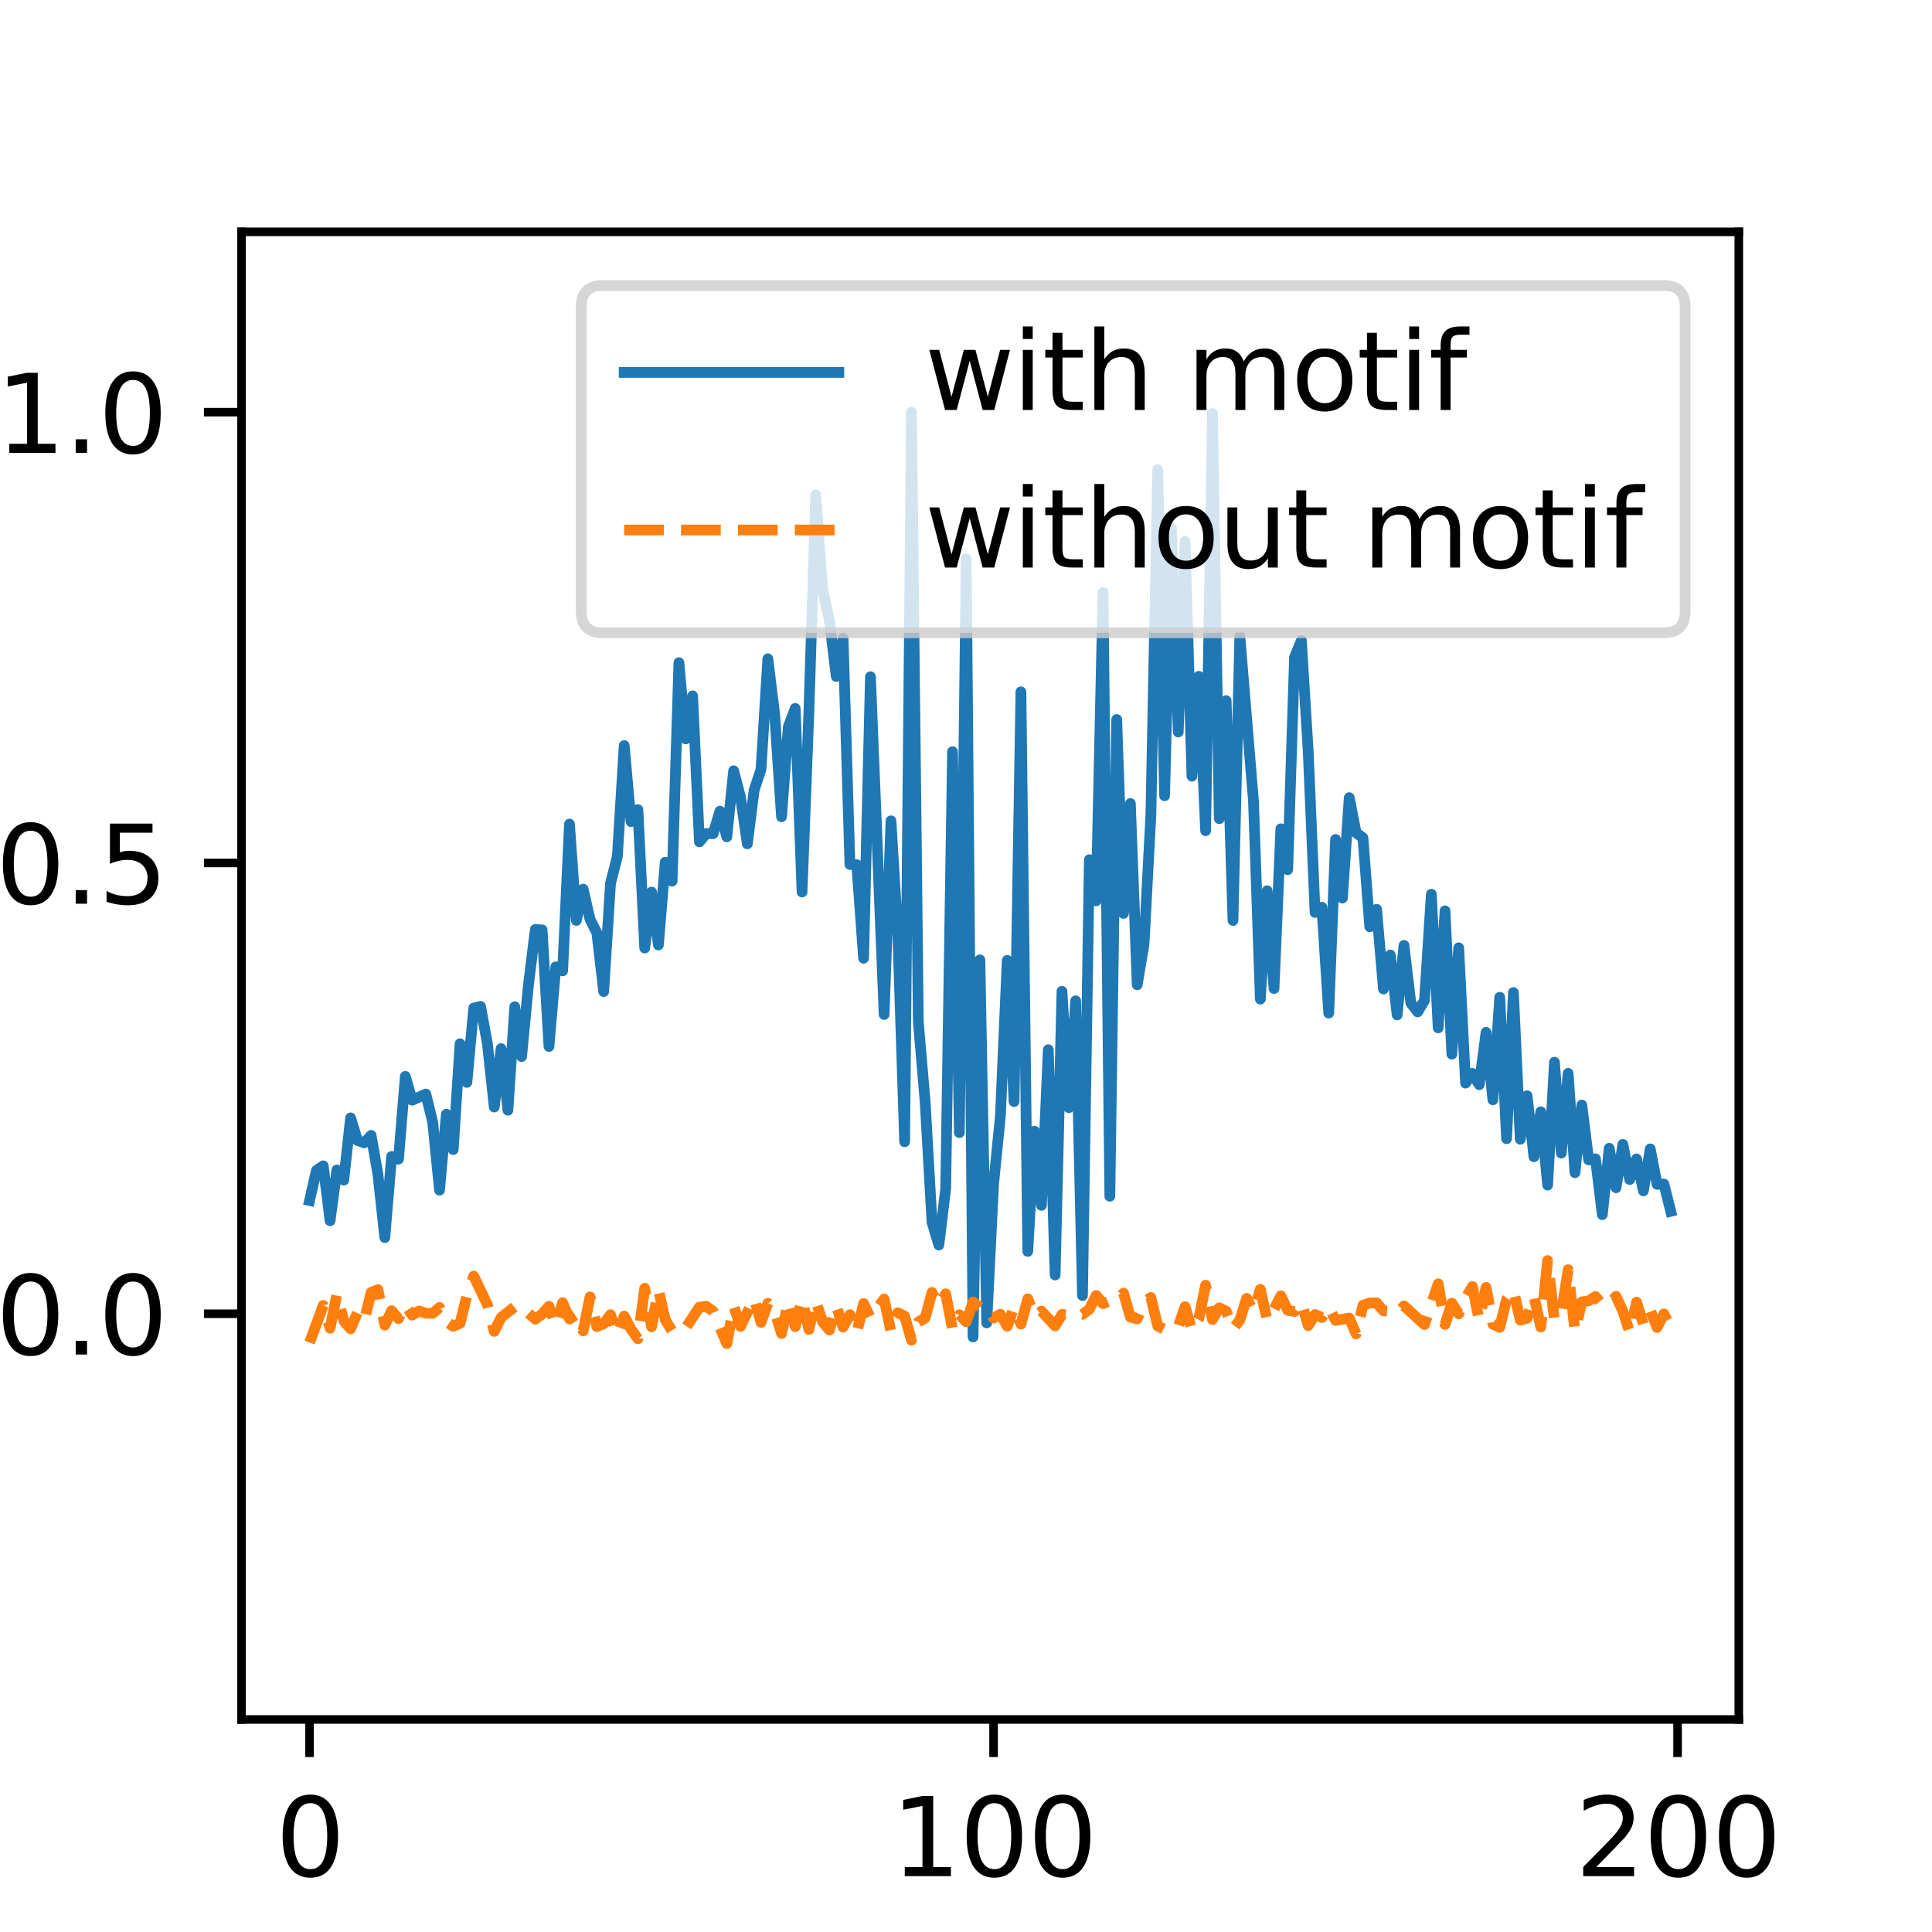 <?xml version="1.0" encoding="utf-8" standalone="no"?>
<!DOCTYPE svg PUBLIC "-//W3C//DTD SVG 1.1//EN"
  "http://www.w3.org/Graphics/SVG/1.1/DTD/svg11.dtd">
<svg xmlns:xlink="http://www.w3.org/1999/xlink" width="180pt" height="180pt" viewBox="0 0 180 180" xmlns="http://www.w3.org/2000/svg" version="1.1">
 <defs>
  <style type="text/css">*{stroke-linejoin: round; stroke-linecap: butt}</style>
 </defs>
 <g id="figure_1">
  <g id="patch_1">
   <path d="M 0 180 
L 180 180 
L 180 0 
L 0 0 
z
" style="fill: #ffffff"/>
  </g>
  <g id="axes_1">
   <g id="patch_2">
    <path d="M 22.5 160.2 
L 162 160.2 
L 162 21.6 
L 22.5 21.6 
z
" style="fill: #ffffff"/>
   </g>
   <g id="matplotlib.axis_1">
    <g id="xtick_1">
     <g id="line2d_1">
      <defs>
       <path id="m21a56d718a" d="M 0 0 
L 0 3.5 
" style="stroke: #000000; stroke-width: 0.8"/>
      </defs>
      <g>
       <use xlink:href="#m21a56d718a" x="28.841" y="160.2" style="stroke: #000000; stroke-width: 0.8"/>
      </g>
     </g>
     <g id="text_1">
      <!-- 0 -->
      <g transform="translate(25.66 174.798)scale(0.1 -0.1)">
       <defs>
        <path id="DejaVuSans-30" d="M 2034 4250 
Q 1547 4250 1301 3770 
Q 1056 3291 1056 2328 
Q 1056 1369 1301 889 
Q 1547 409 2034 409 
Q 2525 409 2770 889 
Q 3016 1369 3016 2328 
Q 3016 3291 2770 3770 
Q 2525 4250 2034 4250 
z
M 2034 4750 
Q 2819 4750 3233 4129 
Q 3647 3509 3647 2328 
Q 3647 1150 3233 529 
Q 2819 -91 2034 -91 
Q 1250 -91 836 529 
Q 422 1150 422 2328 
Q 422 3509 836 4129 
Q 1250 4750 2034 4750 
z
" transform="scale(0.016)"/>
       </defs>
       <use xlink:href="#DejaVuSans-30"/>
      </g>
     </g>
    </g>
    <g id="xtick_2">
     <g id="line2d_2">
      <g>
       <use xlink:href="#m21a56d718a" x="92.569" y="160.2" style="stroke: #000000; stroke-width: 0.8"/>
      </g>
     </g>
     <g id="text_2">
      <!-- 100 -->
      <g transform="translate(83.025 174.798)scale(0.1 -0.1)">
       <defs>
        <path id="DejaVuSans-31" d="M 794 531 
L 1825 531 
L 1825 4091 
L 703 3866 
L 703 4441 
L 1819 4666 
L 2450 4666 
L 2450 531 
L 3481 531 
L 3481 0 
L 794 0 
L 794 531 
z
" transform="scale(0.016)"/>
       </defs>
       <use xlink:href="#DejaVuSans-31"/>
       <use xlink:href="#DejaVuSans-30" x="63.623"/>
       <use xlink:href="#DejaVuSans-30" x="127.246"/>
      </g>
     </g>
    </g>
    <g id="xtick_3">
     <g id="line2d_3">
      <g>
       <use xlink:href="#m21a56d718a" x="156.296" y="160.2" style="stroke: #000000; stroke-width: 0.8"/>
      </g>
     </g>
     <g id="text_3">
      <!-- 200 -->
      <g transform="translate(146.753 174.798)scale(0.1 -0.1)">
       <defs>
        <path id="DejaVuSans-32" d="M 1228 531 
L 3431 531 
L 3431 0 
L 469 0 
L 469 531 
Q 828 903 1448 1529 
Q 2069 2156 2228 2338 
Q 2531 2678 2651 2914 
Q 2772 3150 2772 3378 
Q 2772 3750 2511 3984 
Q 2250 4219 1831 4219 
Q 1534 4219 1204 4116 
Q 875 4013 500 3803 
L 500 4441 
Q 881 4594 1212 4672 
Q 1544 4750 1819 4750 
Q 2544 4750 2975 4387 
Q 3406 4025 3406 3419 
Q 3406 3131 3298 2873 
Q 3191 2616 2906 2266 
Q 2828 2175 2409 1742 
Q 1991 1309 1228 531 
z
" transform="scale(0.016)"/>
       </defs>
       <use xlink:href="#DejaVuSans-32"/>
       <use xlink:href="#DejaVuSans-30" x="63.623"/>
       <use xlink:href="#DejaVuSans-30" x="127.246"/>
      </g>
     </g>
    </g>
   </g>
   <g id="matplotlib.axis_2">
    <g id="ytick_1">
     <g id="line2d_4">
      <defs>
       <path id="m94be9699b9" d="M 0 0 
L -3.5 0 
" style="stroke: #000000; stroke-width: 0.8"/>
      </defs>
      <g>
       <use xlink:href="#m94be9699b9" x="22.5" y="122.4" style="stroke: #000000; stroke-width: 0.8"/>
      </g>
     </g>
     <g id="text_4">
      <!-- 0.0 -->
      <g transform="translate(-0.403 126.199)scale(0.1 -0.1)">
       <defs>
        <path id="DejaVuSans-2e" d="M 684 794 
L 1344 794 
L 1344 0 
L 684 0 
L 684 794 
z
" transform="scale(0.016)"/>
       </defs>
       <use xlink:href="#DejaVuSans-30"/>
       <use xlink:href="#DejaVuSans-2e" x="63.623"/>
       <use xlink:href="#DejaVuSans-30" x="95.41"/>
      </g>
     </g>
    </g>
    <g id="ytick_2">
     <g id="line2d_5">
      <g>
       <use xlink:href="#m94be9699b9" x="22.5" y="80.4" style="stroke: #000000; stroke-width: 0.8"/>
      </g>
     </g>
     <g id="text_5">
      <!-- 0.5 -->
      <g transform="translate(-0.403 84.199)scale(0.1 -0.1)">
       <defs>
        <path id="DejaVuSans-35" d="M 691 4666 
L 3169 4666 
L 3169 4134 
L 1269 4134 
L 1269 2991 
Q 1406 3038 1543 3061 
Q 1681 3084 1819 3084 
Q 2600 3084 3056 2656 
Q 3513 2228 3513 1497 
Q 3513 744 3044 326 
Q 2575 -91 1722 -91 
Q 1428 -91 1123 -41 
Q 819 9 494 109 
L 494 744 
Q 775 591 1075 516 
Q 1375 441 1709 441 
Q 2250 441 2565 725 
Q 2881 1009 2881 1497 
Q 2881 1984 2565 2268 
Q 2250 2553 1709 2553 
Q 1456 2553 1204 2497 
Q 953 2441 691 2322 
L 691 4666 
z
" transform="scale(0.016)"/>
       </defs>
       <use xlink:href="#DejaVuSans-30"/>
       <use xlink:href="#DejaVuSans-2e" x="63.623"/>
       <use xlink:href="#DejaVuSans-35" x="95.41"/>
      </g>
     </g>
    </g>
    <g id="ytick_3">
     <g id="line2d_6">
      <g>
       <use xlink:href="#m94be9699b9" x="22.5" y="38.4" style="stroke: #000000; stroke-width: 0.8"/>
      </g>
     </g>
     <g id="text_6">
      <!-- 1.0 -->
      <g transform="translate(-0.403 42.199)scale(0.1 -0.1)">
       <use xlink:href="#DejaVuSans-31"/>
       <use xlink:href="#DejaVuSans-2e" x="63.623"/>
       <use xlink:href="#DejaVuSans-30" x="95.41"/>
      </g>
     </g>
    </g>
   </g>
   <g id="line2d_7">
    <path d="M 28.841 111.849 
L 29.478 109.044 
L 30.115 108.62 
L 30.753 113.732 
L 31.39 108.998 
L 32.027 109.951 
L 32.665 104.149 
L 33.302 106.248 
L 33.939 106.476 
L 34.576 105.783 
L 35.214 109.429 
L 35.851 115.306 
L 36.488 107.742 
L 37.126 107.999 
L 37.763 100.284 
L 38.4 102.503 
L 39.675 101.93 
L 40.312 104.554 
L 40.949 110.886 
L 41.586 103.812 
L 42.224 107.102 
L 42.861 97.242 
L 43.498 100.847 
L 44.136 93.92 
L 44.773 93.766 
L 45.41 97.23 
L 46.047 103.139 
L 46.685 97.697 
L 47.322 103.436 
L 47.959 93.797 
L 48.597 98.437 
L 49.234 91.779 
L 49.871 86.592 
L 50.508 86.638 
L 51.146 97.497 
L 51.783 90.08 
L 52.42 90.452 
L 53.057 76.78 
L 53.695 85.754 
L 54.332 82.841 
L 54.969 85.641 
L 55.607 86.913 
L 56.244 92.378 
L 56.881 82.292 
L 57.518 79.8 
L 58.156 69.466 
L 58.793 76.551 
L 59.43 75.431 
L 60.067 88.326 
L 60.705 83.114 
L 61.342 88.044 
L 61.979 80.331 
L 62.617 82.095 
L 63.254 61.741 
L 63.891 68.843 
L 64.528 64.836 
L 65.166 78.432 
L 65.803 77.656 
L 66.44 77.675 
L 67.078 75.577 
L 67.715 77.964 
L 68.352 71.813 
L 68.989 74.254 
L 69.627 78.615 
L 70.264 73.609 
L 70.901 71.682 
L 71.538 61.377 
L 72.176 66.567 
L 72.813 76.093 
L 73.45 67.696 
L 74.088 66.002 
L 74.725 83.102 
L 75.362 66.328 
L 75.999 46.108 
L 76.637 54.886 
L 77.274 57.815 
L 77.911 63.021 
L 78.549 59.459 
L 79.186 80.541 
L 79.823 80.562 
L 80.46 89.275 
L 81.098 63.049 
L 82.372 94.516 
L 83.009 76.476 
L 83.647 87.035 
L 84.284 106.375 
L 84.921 38.4 
L 85.559 95.202 
L 86.196 102.693 
L 86.833 113.869 
L 87.47 115.993 
L 88.108 110.744 
L 88.745 70.034 
L 89.382 105.523 
L 90.02 52.061 
L 90.657 124.559 
L 91.294 89.429 
L 91.931 123.247 
L 92.569 110.341 
L 93.206 103.954 
L 93.843 89.476 
L 94.48 102.632 
L 95.118 64.457 
L 95.755 116.584 
L 96.392 105.397 
L 97.03 112.298 
L 97.667 97.8 
L 98.304 118.788 
L 98.941 92.358 
L 99.579 103.199 
L 100.216 93.246 
L 100.853 120.703 
L 101.491 80.096 
L 102.128 83.925 
L 102.765 55.193 
L 103.402 111.45 
L 104.04 67.034 
L 104.677 85.098 
L 105.314 74.863 
L 105.951 91.749 
L 106.589 87.958 
L 107.226 75.889 
L 107.863 43.747 
L 108.501 74.139 
L 109.138 49.206 
L 109.775 68.198 
L 110.412 50.436 
L 111.05 72.311 
L 111.687 63.012 
L 112.324 77.394 
L 112.962 38.542 
L 113.599 76.275 
L 114.236 65.279 
L 114.873 85.757 
L 115.511 59.262 
L 116.785 74.655 
L 117.422 93.086 
L 118.06 82.99 
L 118.697 92.096 
L 119.334 77.216 
L 119.972 81.027 
L 120.609 61.232 
L 121.246 59.679 
L 121.883 70.009 
L 122.521 85.01 
L 123.158 84.528 
L 123.795 94.388 
L 124.433 78.207 
L 125.07 83.671 
L 125.707 74.316 
L 126.344 77.577 
L 126.982 78.061 
L 127.619 86.344 
L 128.256 84.717 
L 128.893 92.139 
L 129.531 88.974 
L 130.168 94.555 
L 130.805 88.08 
L 131.443 93.445 
L 132.08 94.279 
L 132.717 93.198 
L 133.354 83.313 
L 133.992 95.764 
L 134.629 84.861 
L 135.266 98.213 
L 135.903 88.305 
L 136.541 100.911 
L 137.178 100.003 
L 137.815 101.057 
L 138.453 96.181 
L 139.09 102.468 
L 139.727 92.913 
L 140.364 106.09 
L 141.002 92.469 
L 141.639 106.138 
L 142.276 102.087 
L 142.914 107.771 
L 143.551 103.583 
L 144.188 110.413 
L 144.825 98.964 
L 145.463 107.432 
L 146.1 100.004 
L 146.737 109.256 
L 147.374 102.954 
L 148.012 108.062 
L 148.649 107.967 
L 149.286 113.167 
L 149.924 106.984 
L 150.561 110.659 
L 151.198 106.625 
L 151.835 109.894 
L 152.473 107.975 
L 153.11 110.947 
L 153.747 107.039 
L 154.385 110.345 
L 155.022 110.313 
L 155.659 112.855 
L 155.659 112.855 
" clip-path="url(#paed163ef64)" style="fill: none; stroke: #1f77b4; stroke-linecap: square"/>
   </g>
   <g id="line2d_8">
    <path d="M 28.841 125.083 
L 30.115 121.624 
L 30.753 123.743 
L 31.39 120.562 
L 32.027 123.066 
L 32.665 123.803 
L 33.302 122.294 
L 33.939 123.021 
L 34.576 120.412 
L 35.214 120.148 
L 35.851 123.459 
L 36.488 122.113 
L 37.126 122.855 
L 37.763 121.548 
L 38.4 122.529 
L 39.037 122.139 
L 39.675 122.348 
L 40.312 122.364 
L 40.949 121.81 
L 41.586 123.14 
L 42.224 123.569 
L 42.861 123.292 
L 43.498 120.705 
L 44.136 118.896 
L 45.41 121.55 
L 46.047 124.044 
L 46.685 122.754 
L 47.959 121.744 
L 48.597 122.363 
L 49.234 122.345 
L 49.871 122.901 
L 50.508 122.43 
L 51.146 121.704 
L 51.783 123.503 
L 52.42 121.367 
L 53.057 122.884 
L 53.695 122.479 
L 54.332 124 
L 54.969 120.831 
L 55.607 123.596 
L 56.244 123.329 
L 56.881 122.491 
L 57.518 124.335 
L 58.156 122.616 
L 58.793 123.838 
L 59.43 124.725 
L 60.067 120.022 
L 60.705 123.613 
L 61.342 120.151 
L 61.979 122.965 
L 62.617 124.006 
L 63.254 123.634 
L 63.891 123.714 
L 65.166 121.776 
L 65.803 121.709 
L 66.44 122.177 
L 67.715 125.181 
L 68.352 121.666 
L 68.989 123.579 
L 70.264 120.954 
L 70.901 123.204 
L 71.538 121.429 
L 72.176 122.194 
L 72.813 124.237 
L 73.45 121.225 
L 74.088 123.594 
L 74.725 121.01 
L 75.362 123.866 
L 75.999 121.187 
L 76.637 123.153 
L 77.274 123.917 
L 77.911 121.636 
L 78.549 123.644 
L 79.186 122.484 
L 79.823 124.183 
L 80.46 121.448 
L 81.098 122.794 
L 82.372 121.026 
L 83.009 124.083 
L 83.647 122.304 
L 84.284 122.624 
L 84.921 124.862 
L 85.559 123.165 
L 86.196 122.788 
L 86.833 120.415 
L 87.47 121.601 
L 88.108 120.54 
L 88.745 123.84 
L 89.382 122.496 
L 90.02 123.152 
L 90.657 121.303 
L 91.294 121.811 
L 91.931 121.81 
L 92.569 122.798 
L 93.206 122.446 
L 93.843 123.563 
L 94.48 121.779 
L 95.118 123.361 
L 95.755 121.011 
L 96.392 122.637 
L 97.03 122.154 
L 98.304 123.532 
L 98.941 122.467 
L 99.579 122.518 
L 100.216 122.33 
L 100.853 122.459 
L 101.491 121.977 
L 102.128 120.698 
L 102.765 121.456 
L 103.402 121.194 
L 104.04 121.212 
L 104.677 120.478 
L 105.314 122.71 
L 105.951 122.878 
L 106.589 121.291 
L 107.226 120.884 
L 107.863 123.537 
L 108.501 123.865 
L 109.138 123.55 
L 109.775 123.592 
L 110.412 121.74 
L 111.05 123.958 
L 111.687 122.866 
L 112.324 119.738 
L 112.962 122.934 
L 113.599 121.846 
L 114.236 122.159 
L 114.873 123.811 
L 115.511 122.99 
L 116.148 120.965 
L 116.785 122.165 
L 117.422 120.121 
L 118.06 123.029 
L 118.697 121.987 
L 119.334 120.728 
L 119.972 122.074 
L 120.609 122.196 
L 121.246 121.328 
L 121.883 123.502 
L 122.521 122.474 
L 123.158 122.753 
L 123.795 121.755 
L 124.433 123.013 
L 125.707 122.801 
L 126.344 124.277 
L 126.982 121.609 
L 127.619 121.394 
L 128.256 121.385 
L 128.893 122.122 
L 129.531 122.166 
L 130.168 122.392 
L 130.805 121.67 
L 132.717 123.402 
L 133.992 119.615 
L 134.629 123.396 
L 135.266 121.414 
L 135.903 122.408 
L 136.541 120.961 
L 137.178 119.863 
L 137.815 123.011 
L 138.453 119.946 
L 139.09 123.372 
L 139.727 123.669 
L 140.364 121.046 
L 141.002 120.189 
L 141.639 122.992 
L 142.276 122.819 
L 142.914 120.751 
L 143.551 123.641 
L 144.188 117.443 
L 144.825 123.004 
L 145.463 122.37 
L 146.1 118.295 
L 146.737 124.052 
L 147.374 121.293 
L 148.012 121.194 
L 148.649 120.795 
L 149.286 121.556 
L 149.924 121.499 
L 150.561 120.777 
L 151.198 122.145 
L 151.835 124.135 
L 152.473 121.311 
L 153.11 123.358 
L 153.747 122.062 
L 154.385 123.682 
L 155.022 122.416 
L 155.659 123.718 
L 155.659 123.718 
" clip-path="url(#paed163ef64)" style="fill: none; stroke-dasharray: 3.7,1.6; stroke-dashoffset: 0; stroke: #ff7f0e"/>
   </g>
   <g id="patch_3">
    <path d="M 22.5 160.2 
L 22.5 21.6 
" style="fill: none; stroke: #000000; stroke-width: 0.8; stroke-linejoin: miter; stroke-linecap: square"/>
   </g>
   <g id="patch_4">
    <path d="M 162 160.2 
L 162 21.6 
" style="fill: none; stroke: #000000; stroke-width: 0.8; stroke-linejoin: miter; stroke-linecap: square"/>
   </g>
   <g id="patch_5">
    <path d="M 22.5 160.2 
L 162 160.2 
" style="fill: none; stroke: #000000; stroke-width: 0.8; stroke-linejoin: miter; stroke-linecap: square"/>
   </g>
   <g id="patch_6">
    <path d="M 22.5 21.6 
L 162 21.6 
" style="fill: none; stroke: #000000; stroke-width: 0.8; stroke-linejoin: miter; stroke-linecap: square"/>
   </g>
   <g id="legend_1">
    <g id="patch_7">
     <path d="M 56.153 58.956 
L 155 58.956 
Q 157 58.956 157 56.956 
L 157 28.6 
Q 157 26.6 155 26.6 
L 56.153 26.6 
Q 54.153 26.6 54.153 28.6 
L 54.153 56.956 
Q 54.153 58.956 56.153 58.956 
z
" style="fill: #ffffff; opacity: 0.8; stroke: #cccccc; stroke-linejoin: miter"/>
    </g>
    <g id="line2d_9">
     <path d="M 58.153 34.698 
L 68.153 34.698 
L 78.153 34.698 
" style="fill: none; stroke: #1f77b4; stroke-linecap: square"/>
    </g>
    <g id="text_7">
     <!-- with motif -->
     <g transform="translate(86.153 38.198)scale(0.1 -0.1)">
      <defs>
       <path id="DejaVuSans-77" d="M 269 3500 
L 844 3500 
L 1563 769 
L 2278 3500 
L 2956 3500 
L 3675 769 
L 4391 3500 
L 4966 3500 
L 4050 0 
L 3372 0 
L 2619 2869 
L 1863 0 
L 1184 0 
L 269 3500 
z
" transform="scale(0.016)"/>
       <path id="DejaVuSans-69" d="M 603 3500 
L 1178 3500 
L 1178 0 
L 603 0 
L 603 3500 
z
M 603 4863 
L 1178 4863 
L 1178 4134 
L 603 4134 
L 603 4863 
z
" transform="scale(0.016)"/>
       <path id="DejaVuSans-74" d="M 1172 4494 
L 1172 3500 
L 2356 3500 
L 2356 3053 
L 1172 3053 
L 1172 1153 
Q 1172 725 1289 603 
Q 1406 481 1766 481 
L 2356 481 
L 2356 0 
L 1766 0 
Q 1100 0 847 248 
Q 594 497 594 1153 
L 594 3053 
L 172 3053 
L 172 3500 
L 594 3500 
L 594 4494 
L 1172 4494 
z
" transform="scale(0.016)"/>
       <path id="DejaVuSans-68" d="M 3513 2113 
L 3513 0 
L 2938 0 
L 2938 2094 
Q 2938 2591 2744 2837 
Q 2550 3084 2163 3084 
Q 1697 3084 1428 2787 
Q 1159 2491 1159 1978 
L 1159 0 
L 581 0 
L 581 4863 
L 1159 4863 
L 1159 2956 
Q 1366 3272 1645 3428 
Q 1925 3584 2291 3584 
Q 2894 3584 3203 3211 
Q 3513 2838 3513 2113 
z
" transform="scale(0.016)"/>
       <path id="DejaVuSans-20" transform="scale(0.016)"/>
       <path id="DejaVuSans-6d" d="M 3328 2828 
Q 3544 3216 3844 3400 
Q 4144 3584 4550 3584 
Q 5097 3584 5394 3201 
Q 5691 2819 5691 2113 
L 5691 0 
L 5113 0 
L 5113 2094 
Q 5113 2597 4934 2840 
Q 4756 3084 4391 3084 
Q 3944 3084 3684 2787 
Q 3425 2491 3425 1978 
L 3425 0 
L 2847 0 
L 2847 2094 
Q 2847 2600 2669 2842 
Q 2491 3084 2119 3084 
Q 1678 3084 1418 2786 
Q 1159 2488 1159 1978 
L 1159 0 
L 581 0 
L 581 3500 
L 1159 3500 
L 1159 2956 
Q 1356 3278 1631 3431 
Q 1906 3584 2284 3584 
Q 2666 3584 2933 3390 
Q 3200 3197 3328 2828 
z
" transform="scale(0.016)"/>
       <path id="DejaVuSans-6f" d="M 1959 3097 
Q 1497 3097 1228 2736 
Q 959 2375 959 1747 
Q 959 1119 1226 758 
Q 1494 397 1959 397 
Q 2419 397 2687 759 
Q 2956 1122 2956 1747 
Q 2956 2369 2687 2733 
Q 2419 3097 1959 3097 
z
M 1959 3584 
Q 2709 3584 3137 3096 
Q 3566 2609 3566 1747 
Q 3566 888 3137 398 
Q 2709 -91 1959 -91 
Q 1206 -91 779 398 
Q 353 888 353 1747 
Q 353 2609 779 3096 
Q 1206 3584 1959 3584 
z
" transform="scale(0.016)"/>
       <path id="DejaVuSans-66" d="M 2375 4863 
L 2375 4384 
L 1825 4384 
Q 1516 4384 1395 4259 
Q 1275 4134 1275 3809 
L 1275 3500 
L 2222 3500 
L 2222 3053 
L 1275 3053 
L 1275 0 
L 697 0 
L 697 3053 
L 147 3053 
L 147 3500 
L 697 3500 
L 697 3744 
Q 697 4328 969 4595 
Q 1241 4863 1831 4863 
L 2375 4863 
z
" transform="scale(0.016)"/>
      </defs>
      <use xlink:href="#DejaVuSans-77"/>
      <use xlink:href="#DejaVuSans-69" x="81.787"/>
      <use xlink:href="#DejaVuSans-74" x="109.57"/>
      <use xlink:href="#DejaVuSans-68" x="148.779"/>
      <use xlink:href="#DejaVuSans-20" x="212.158"/>
      <use xlink:href="#DejaVuSans-6d" x="243.945"/>
      <use xlink:href="#DejaVuSans-6f" x="341.357"/>
      <use xlink:href="#DejaVuSans-74" x="402.539"/>
      <use xlink:href="#DejaVuSans-69" x="441.748"/>
      <use xlink:href="#DejaVuSans-66" x="469.531"/>
     </g>
    </g>
    <g id="line2d_10">
     <path d="M 58.153 49.377 
L 68.153 49.377 
L 78.153 49.377 
" style="fill: none; stroke-dasharray: 3.7,1.6; stroke-dashoffset: 0; stroke: #ff7f0e"/>
    </g>
    <g id="text_8">
     <!-- without motif -->
     <g transform="translate(86.153 52.877)scale(0.1 -0.1)">
      <defs>
       <path id="DejaVuSans-75" d="M 544 1381 
L 544 3500 
L 1119 3500 
L 1119 1403 
Q 1119 906 1312 657 
Q 1506 409 1894 409 
Q 2359 409 2629 706 
Q 2900 1003 2900 1516 
L 2900 3500 
L 3475 3500 
L 3475 0 
L 2900 0 
L 2900 538 
Q 2691 219 2414 64 
Q 2138 -91 1772 -91 
Q 1169 -91 856 284 
Q 544 659 544 1381 
z
M 1991 3584 
L 1991 3584 
z
" transform="scale(0.016)"/>
      </defs>
      <use xlink:href="#DejaVuSans-77"/>
      <use xlink:href="#DejaVuSans-69" x="81.787"/>
      <use xlink:href="#DejaVuSans-74" x="109.57"/>
      <use xlink:href="#DejaVuSans-68" x="148.779"/>
      <use xlink:href="#DejaVuSans-6f" x="212.158"/>
      <use xlink:href="#DejaVuSans-75" x="273.34"/>
      <use xlink:href="#DejaVuSans-74" x="336.719"/>
      <use xlink:href="#DejaVuSans-20" x="375.928"/>
      <use xlink:href="#DejaVuSans-6d" x="407.715"/>
      <use xlink:href="#DejaVuSans-6f" x="505.127"/>
      <use xlink:href="#DejaVuSans-74" x="566.309"/>
      <use xlink:href="#DejaVuSans-69" x="605.518"/>
      <use xlink:href="#DejaVuSans-66" x="633.301"/>
     </g>
    </g>
   </g>
  </g>
 </g>
 <defs>
  <clipPath id="paed163ef64">
   <rect x="22.5" y="21.6" width="139.5" height="138.6"/>
  </clipPath>
 </defs>
</svg>
